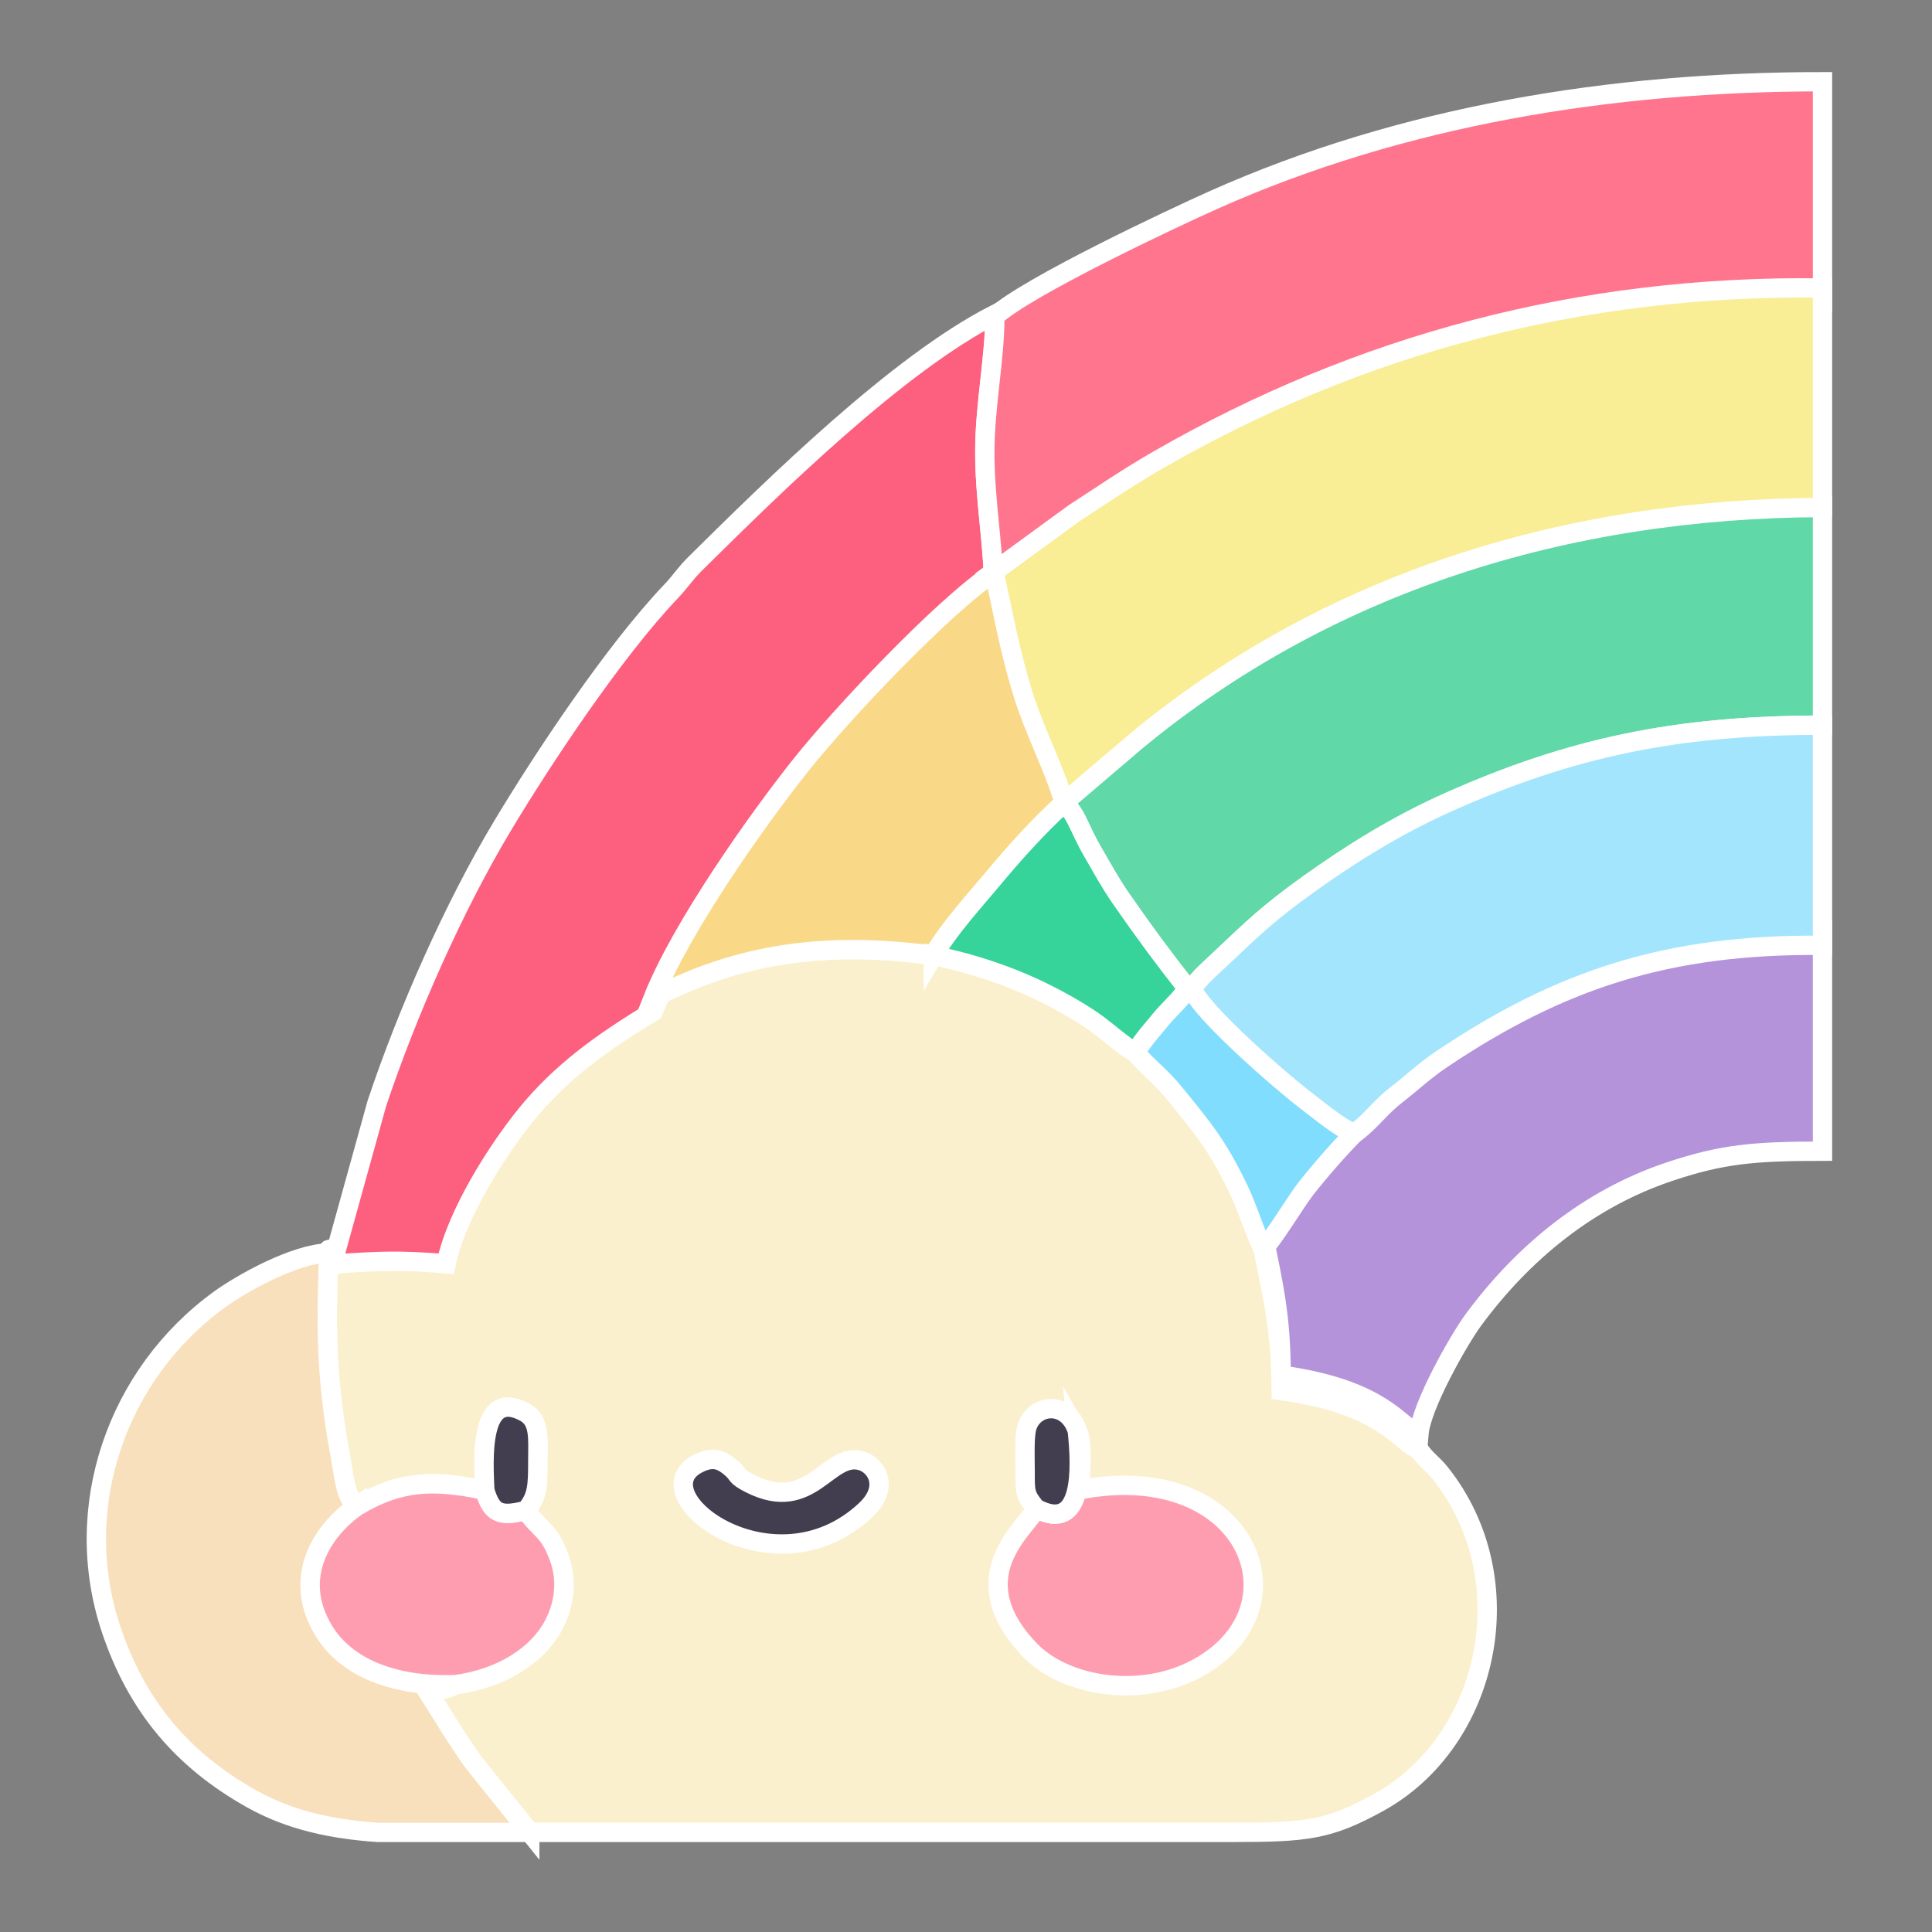 <?xml version="1.0" encoding="UTF-8"?>
<!DOCTYPE svg PUBLIC "-//W3C//DTD SVG 1.1//EN" "http://www.w3.org/Graphics/SVG/1.1/DTD/svg11.dtd">
<!-- Creator: CorelDRAW 2018 (64 Bit Versão de avaliação) -->
<svg xmlns="http://www.w3.org/2000/svg" xml:space="preserve" width="100mm" height="100mm" version="1.1" style="shape-rendering:geometricPrecision; text-rendering:geometricPrecision; image-rendering:optimizeQuality; fill-rule:evenodd; clip-rule:evenodd"
viewBox="0 0 10000 10000"
 xmlns:xlink="http://www.w3.org/1999/xlink">
 <rect x="0" y="0" width="10000" height="10000" fill="#808080" stroke="none"/>
 <defs>
  <style type="text/css">
   <![CDATA[
    .str0 {stroke:white;stroke-width:100;stroke-miterlimit:22.926}
    .fil9 {fill:#36D39A}
    .fil11 {fill:#423E4F}
    .fil3 {fill:#60D8A7}
    .fil10 {fill:#81DDFD}
    .fil5 {fill:#A4E5FE}
    .fil4 {fill:#B493DB}
    .fil7 {fill:#F9D888}
    .fil6 {fill:#F9E0BD}
    .fil12 {fill:#F9ED96}
    .fil0 {fill:#FBF0CE}
    .fil1 {fill:#FD5F7E}
    .fil2 {fill:#FF758E}
    .fil8 {fill:#FF9DB0}
   ]]>
  </style>
 </defs>
 <g id="Camada_x0020_1">
  <path class="fil0 str0" d="M3380.47 5165.74c-270.56,162.79 -482.39,317.73 -658.59,535.27 -132.91,164.07 -354.48,497.16 -412.87,769.76 -250.67,-19.46 -342.06,-14.32 -588.9,2.2 -23.4,-7.79 -17.44,-12.32 -19.02,11.91 -7.83,255.38 -14.83,464.61 11.94,721.48 11.25,107.94 24.98,205.21 45.03,311.15 24.17,127.7 27.78,241.09 92.18,276.65 218.76,-128.29 387.13,-137.37 659.04,-80.51 -5.86,-146.85 -33.17,-533.98 206.5,-404.09 79.54,43.1 67.9,136.92 67.83,246.41 -0.07,138.01 -1.74,191.46 -61.31,261.59 71.64,103.97 118.32,98.13 171.27,243.26 43.13,118.21 28.2,237.79 -23.82,341.71 -81.15,162.11 -270.63,284.39 -512.12,317.06 -63.35,31.17 -70.34,25.39 -151.24,24.45 86.73,136.6 155.41,255.05 247.1,381.77l288.53 358.6 56.84 0 56.85 0 56.84 0 56.84 0 56.85 0 56.85 0 56.84 0 56.84 0 56.85 0 56.85 0 56.84 0 56.84 0 56.85 0 56.85 0 56.84 0 56.85 0 56.84 0 56.84 0 56.85 0 56.85 0 56.84 0 56.84 0 56.85 0 56.85 0 56.84 0 56.84 0 56.85 0 56.84 0 56.85 0 56.85 0 56.84 0 56.84 0 56.85 0 56.85 0 56.84 0 56.84 0 56.85 0 56.84 0 56.85 0 56.84 0 56.85 0 56.84 0 56.85 0 56.85 0 56.84 0 56.84 0 56.85 0 56.84 0 56.85 0 56.85 0 56.84 0 56.84 0 56.85 0 56.85 0 56.84 0 56.84 0 56.85 0 56.84 0 56.85 0 56.85 0 56.84 0 56.84 0 56.85 0 56.85 0c384.22,0 498.08,-12.76 755.76,-154.8 574.98,-316.96 757.11,-1154.83 318.51,-1705.07 -38.92,-48.83 -75.1,-69.81 -110.14,-121.76 -101.05,-36.1 -176.65,-231.24 -712.72,-305.19 -2.03,-310.26 -36.92,-451.09 -93.92,-734.1 -44.59,-89 -77.27,-204.02 -122.48,-298.99 -111.01,-233.2 -180.94,-314.96 -334.57,-504.68 -71.48,-88.28 -140.18,-136.49 -203.72,-212.59 -58.09,-29.19 -151.7,-116.32 -222.44,-164.56 -73.84,-50.35 -163.09,-101.25 -249.11,-143.78 -170.77,-84.44 -366.3,-151.48 -573.97,-194.1 -562.54,-75.46 -1007.18,-9.12 -1450.83,220.95z"/>
  <path class="fil1 str0" d="M1720.11 6542.97c246.84,-16.52 338.23,-21.66 588.9,-2.2 58.39,-272.6 279.96,-605.69 412.87,-769.76 176.2,-217.54 388.03,-372.48 658.59,-535.27 143.51,-361.46 535.03,-918.25 770.92,-1213.38 202.05,-252.79 721.36,-807.13 995.9,-991.72l-4.08 -10.48c-3.53,-224.09 -47.09,-450.59 -45.83,-696.83 1.21,-236.25 53.36,-488.61 51.82,-696.25 -504.72,258.06 -1142.89,887.25 -1550.07,1289.82 -54.98,54.36 -73.82,89.45 -124.82,143.01 -296.62,311.45 -664.51,866.35 -873.71,1215.25 -250.21,417.28 -493.07,965.36 -650.65,1438.3l-229.84 829.51z"/>
  <path class="fil2 str0" d="M5149.2 1637.08c1.54,207.64 -50.61,460 -51.82,696.25 -1.26,246.24 42.3,472.74 45.83,696.83l415.95 -303.4c140.64,-91.47 278.86,-186.34 437.12,-277.24 1038.28,-596.37 2179.65,-905.18 3436.9,-889.05l0 -1137.48c-1094.84,0 -2177.72,176.81 -3154.13,613.13 -213.72,95.5 -959.63,446.4 -1129.85,600.96z"/>
  <path class="fil3 str0" d="M5507.58 4143.98l-5.27 16.69c62.14,30.9 78.55,119.58 152.27,246.49 51.55,88.72 91.09,162.43 148.1,244.67 119.55,172.43 224.66,314.67 342.79,463.88l24.32 0c47.62,-63.7 84.1,-92.86 140.97,-146.72 174.75,-165.52 257.33,-245.97 463.53,-393.35 217.11,-155.19 456.79,-305.9 732.56,-428.19 618.97,-274.48 1162.83,-394.19 1926.33,-393.87l0 -1136.78c-1332.11,5.07 -2563.56,390.75 -3552.28,1208.68l-373.32 318.5z"/>
  <path class="fil4 str0" d="M7008.77 5787.77c-80.7,82.37 -170.83,184.9 -248.47,283.11 -53.89,68.19 -177.52,276.41 -222.71,312.61 57,283.01 91.89,423.84 93.92,734.1 536.07,73.95 611.67,269.09 712.72,305.19 12.17,-146.99 206.64,-488.9 282.88,-592.18 255.88,-346.59 595.93,-627.44 1017.95,-767.48 266.96,-88.6 428.43,-104.59 788.12,-104.59l0 -1145.4c-803.46,-8.01 -1359.67,179.2 -1968.68,587.47 -92.88,62.26 -158.25,125.6 -239.64,188.59 -85.01,65.8 -135.75,142.96 -216.09,198.58z"/>
  <path class="fil5 str0" d="M6169.79 5115.71c39.25,117.54 475.67,495.3 588.71,580.11 63.98,48 172.42,140.72 250.27,171.95 80.34,-55.62 131.08,-132.78 216.09,-198.58 81.39,-62.99 146.76,-126.33 239.64,-188.59 609.01,-408.27 1165.22,-595.48 1968.68,-587.47l0 -1139.55c-763.5,-0.32 -1307.36,119.39 -1926.33,393.87 -275.77,122.29 -515.45,273 -732.56,428.19 -206.2,147.38 -288.78,227.83 -463.53,393.35 -56.87,53.86 -93.35,83.02 -140.97,146.72z"/>
  <path class="fil6 str0" d="M2742.02 9484.41l-288.53 -358.6c-91.69,-126.72 -160.37,-245.17 -247.1,-381.77 80.9,0.94 87.89,6.72 151.24,-24.45 -319.45,11.61 -566.53,-88.98 -681.99,-279.75 -168.67,-278.69 -2.97,-523.62 174.6,-645.68 -64.4,-35.56 -68.01,-148.95 -92.18,-276.65 -20.05,-105.94 -33.78,-203.21 -45.03,-311.15 -26.77,-256.87 -19.77,-466.1 -11.94,-721.48 -175.09,4 -448.6,157.23 -562.68,239.6 -532.6,384.59 -775.29,1076.66 -563.38,1708.93 132.75,396.1 366.39,675.38 728.68,878.21 201.47,112.79 420.96,157.15 651.93,172.79l786.38 0z"/>
  <path class="fil7 str0" d="M3380.47 5165.74c443.65,-230.07 888.29,-296.41 1450.83,-220.95 82.91,-141.39 210.26,-278.55 316.25,-405.93 109.7,-131.84 234.8,-268.72 354.76,-378.19l5.27 -16.69c-46.26,-166.12 -150.94,-364.67 -211.3,-557.82 -68.49,-219.16 -98.87,-399.17 -148.99,-625.52 -274.54,184.59 -793.85,738.93 -995.9,991.72 -235.89,295.13 -627.41,851.92 -770.92,1213.38z"/>
  <path class="fil8 str0" d="M5361.36 7806.46c-27.35,87.97 -403,340.86 -34.03,730.87 179.68,189.91 556.93,251.2 841.85,111.52 607.88,-297.99 304.49,-1105.37 -579.44,-938.21 0,-76.99 18.46,-248.54 -13.61,-304.65 19.72,187.06 35.62,536.8 -214.77,400.47z"/>
  <path class="fil8 str0" d="M1850.24 7794.16c-177.57,122.06 -343.27,366.99 -174.6,645.68 115.46,190.77 362.54,291.36 681.99,279.75 241.49,-32.67 430.97,-154.95 512.12,-317.06 52.02,-103.92 66.95,-223.5 23.82,-341.71 -52.95,-145.13 -99.63,-139.29 -171.27,-243.26 -139.14,36.26 -177.97,12.17 -213.02,-103.91 -271.91,-56.86 -440.28,-47.78 -659.04,80.51z"/>
  <path class="fil9 str0" d="M4831.3 4944.79c207.67,42.62 403.2,109.66 573.97,194.1 86.02,42.53 175.27,93.43 249.11,143.78 70.74,48.24 164.35,135.37 222.44,164.56 49.42,-77.14 77.28,-104.14 132.62,-172.02 43.26,-53.07 110.81,-109.67 136.03,-159.5 -118.13,-149.21 -223.24,-291.45 -342.79,-463.88 -57.01,-82.24 -96.55,-155.95 -148.1,-244.67 -73.72,-126.91 -90.13,-215.59 -152.27,-246.49 -119.96,109.47 -245.06,246.35 -354.76,378.19 -105.99,127.38 -233.34,264.54 -316.25,405.93z"/>
  <path class="fil10 str0" d="M5876.82 5447.23c63.54,76.1 132.24,124.31 203.72,212.59 153.63,189.72 223.56,271.48 334.57,504.68 45.21,94.97 77.89,209.99 122.48,298.99 45.19,-36.2 168.82,-244.42 222.71,-312.61 77.64,-98.21 167.77,-200.74 248.47,-283.11 -77.85,-31.23 -186.29,-123.95 -250.27,-171.95 -113.04,-84.81 -549.46,-462.57 -588.71,-580.11l-24.32 0c-25.22,49.83 -92.77,106.43 -136.03,159.5 -55.34,67.88 -83.2,94.88 -132.62,172.02z"/>
  <path class="fil11 str0" d="M3618.21 7572.98c-322.36,155.21 382.23,692.2 861.84,243.82 125.89,-117.7 58,-230 -18.54,-254.64 -174.07,-56.05 -260.07,278.99 -578.61,117.11 -85.18,-43.28 -50.42,-42.61 -107.84,-89.04 -49.47,-40 -92.51,-48.23 -156.85,-17.25z"/>
  <path class="fil11 str0" d="M2509.28 7713.65c35.05,116.08 73.88,140.17 213.02,103.91 59.57,-70.13 61.24,-123.58 61.31,-261.59 0.07,-109.49 11.71,-203.31 -67.83,-246.41 -239.67,-129.89 -212.36,257.24 -206.5,404.09z"/>
  <path class="fil11 str0" d="M5361.36 7806.46c250.39,136.33 234.49,-213.41 214.77,-400.47 -50.05,-157.77 -221.11,-141.23 -260.1,-21.4 -15.35,47.18 -9.89,169.84 -9.94,225.68 -0.1,112.06 -2.48,125.63 55.27,196.19z"/>
  <path class="fil12 str0" d="M5143.21 2960.16l4.08 10.48c50.12,226.35 80.5,406.36 148.99,625.52 60.36,193.15 165.04,391.7 211.3,557.82l373.32 -318.5c988.72,-817.93 2220.17,-1203.61 3552.28,-1208.68l0 -1136.33c-1257.25,-16.13 -2398.62,292.68 -3436.9,889.05 -158.26,90.9 -296.48,185.77 -437.12,277.24l-415.95 303.4z"/>
 </g>
</svg>

